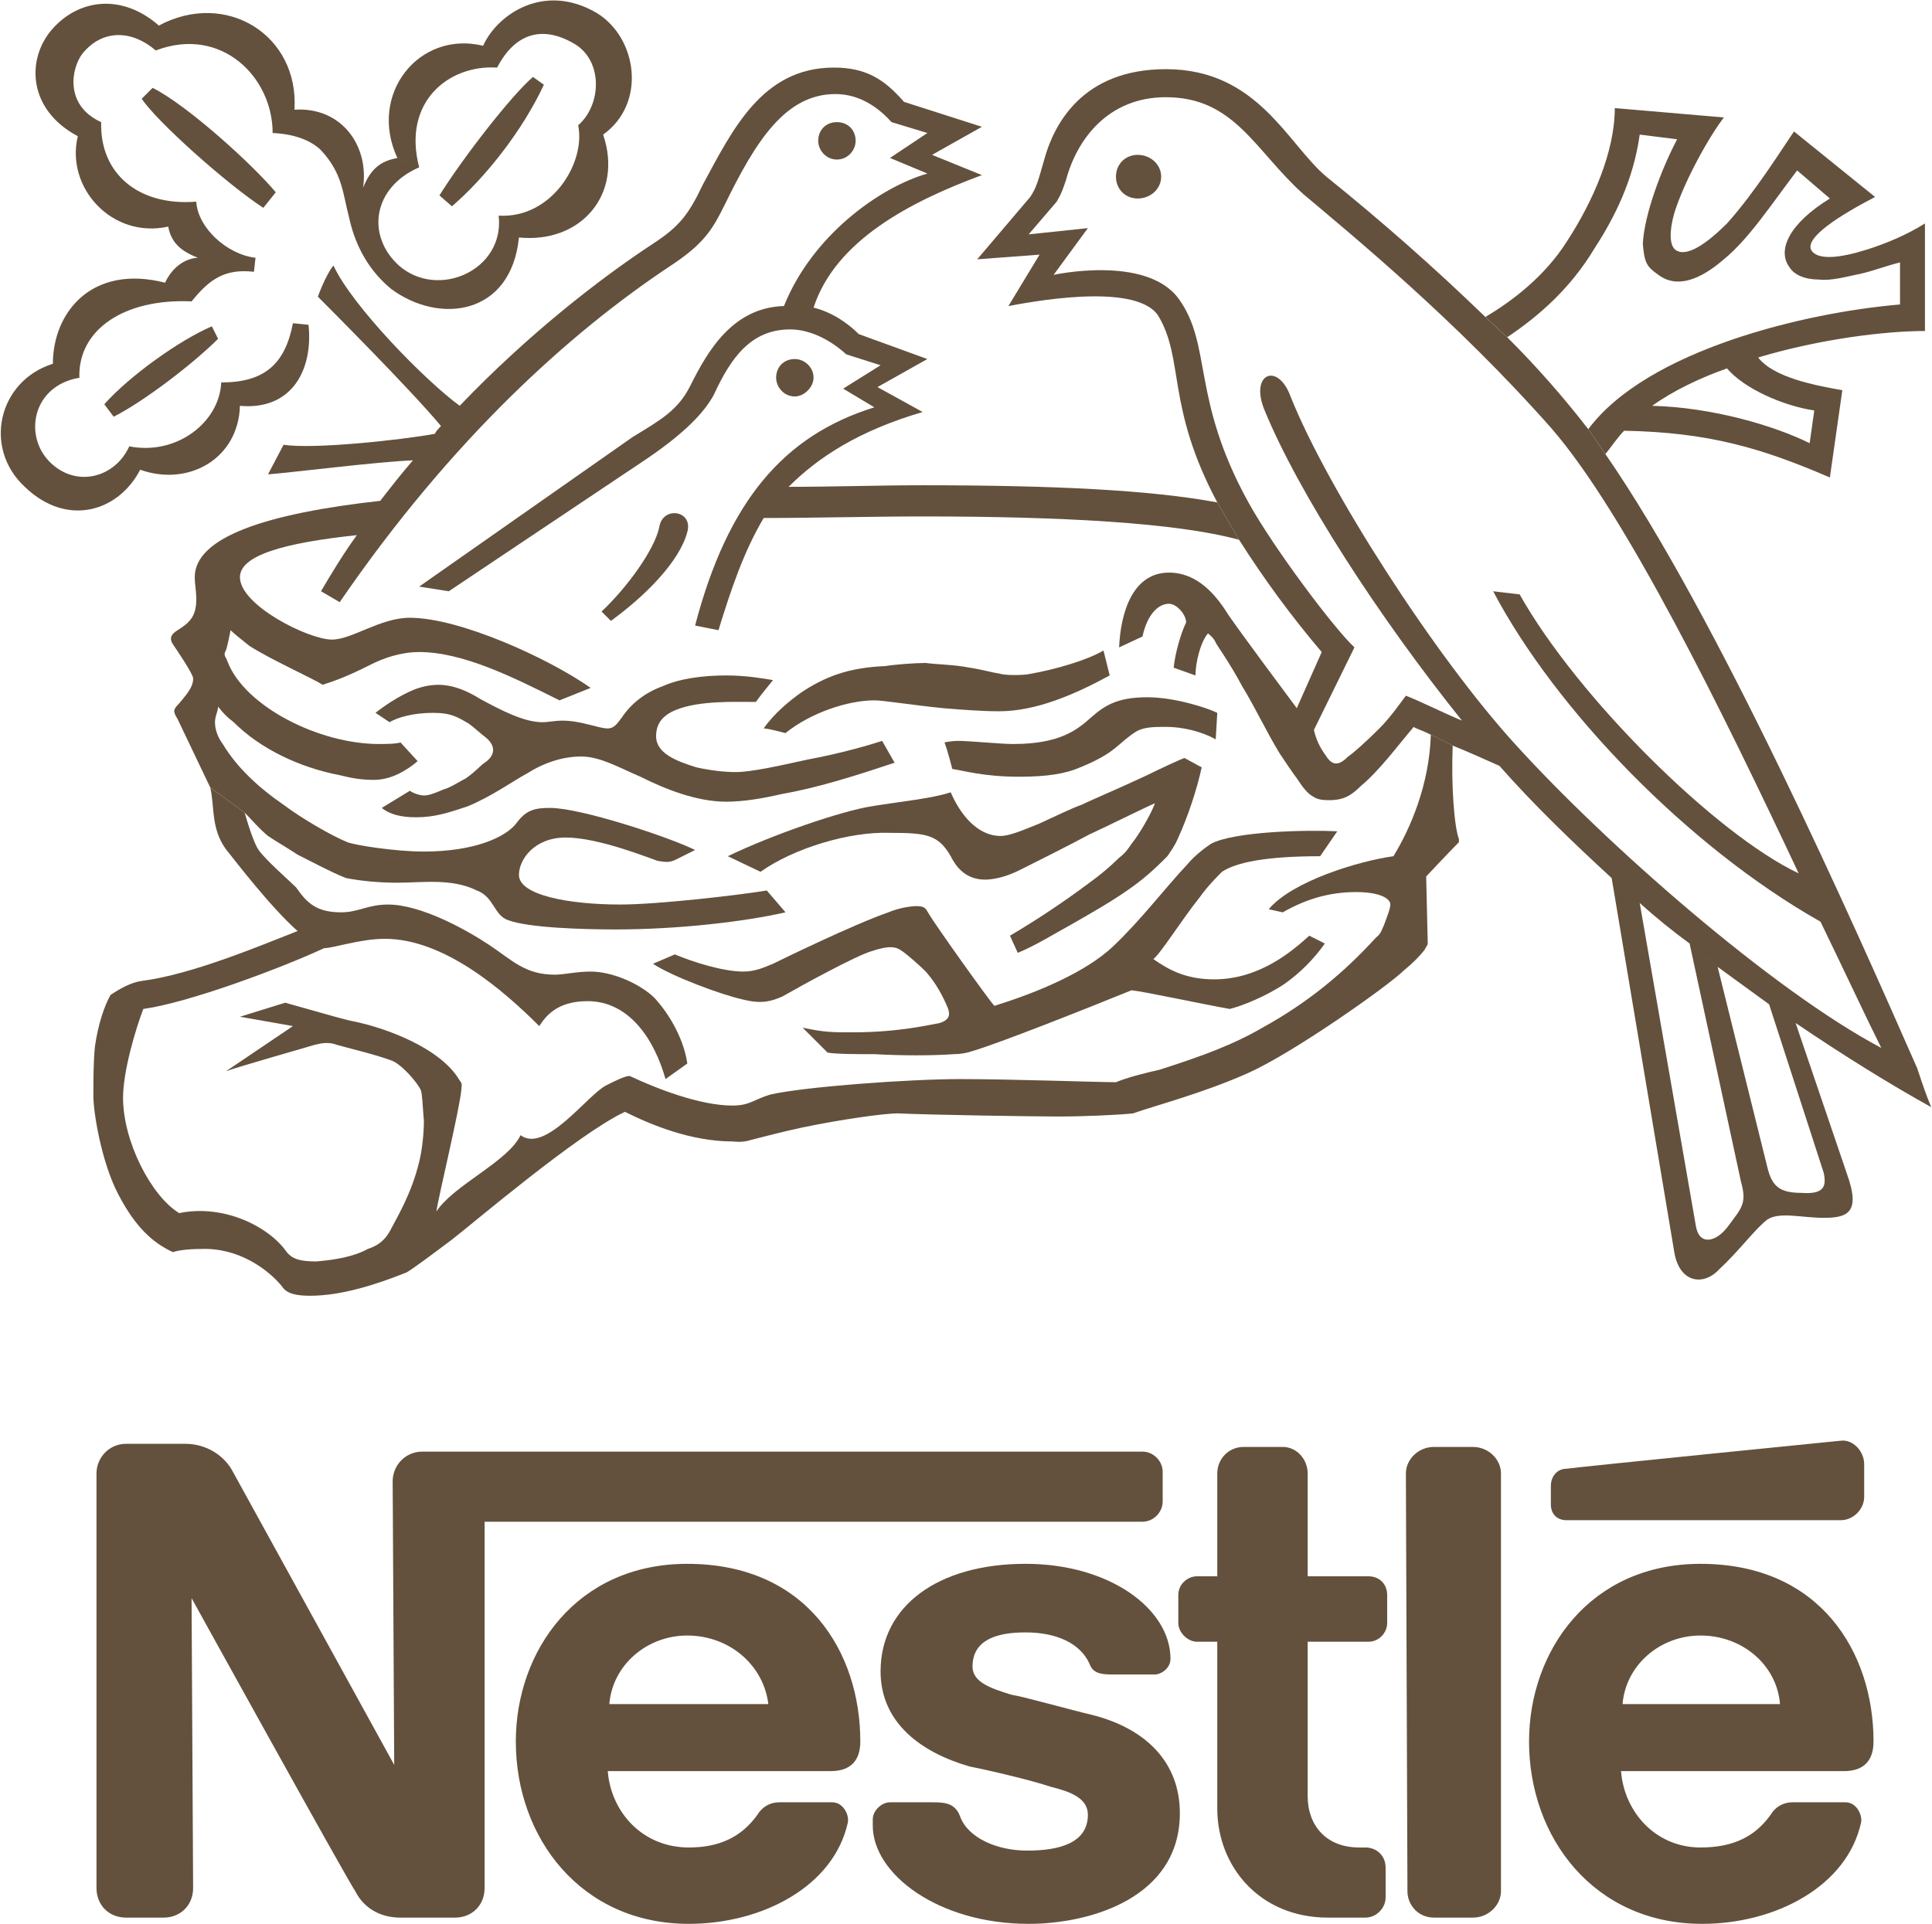 <svg width="2080" height="2072" viewBox="0 0 2080 2072" fill="none" xmlns="http://www.w3.org/2000/svg">
<path fill-rule="evenodd" clip-rule="evenodd" d="M1224.94 213.743C1238.36 213.743 1250.11 203.678 1250.11 190.242C1250.11 176.818 1238.36 166.74 1224.94 166.74C1211.51 166.74 1201.45 176.805 1201.45 190.242C1201.45 203.678 1211.51 213.743 1224.94 213.743ZM901.042 171.786C912.792 171.786 921.184 161.721 921.184 151.657C921.184 139.906 912.792 131.515 901.042 131.515C889.291 131.515 880.9 139.906 880.9 151.657C880.9 161.721 889.291 171.786 901.042 171.786ZM657.703 668.541L647.639 658.476C676.172 631.616 704.693 591.345 709.738 567.843C713.084 544.342 746.65 549.387 739.944 572.876C731.54 604.768 694.628 641.693 657.703 668.541ZM451.289 180.177C400.941 202.005 394.235 254.014 429.461 285.907C471.418 322.832 543.582 290.939 536.864 232.212C593.918 235.571 630.843 175.158 622.451 134.874C647.626 113.046 649.312 66.069 619.092 47.6C585.539 27.458 555.32 34.176 535.191 72.775C483.169 69.428 432.82 109.699 451.289 180.177L427.788 170.113C395.908 101.308 451.289 32.503 520.094 49.286C535.204 15.733 585.552 -19.518 642.606 14.047C686.237 40.895 696.301 111.386 649.325 144.951C671.14 208.724 625.823 262.431 558.692 255.713C550.301 339.627 473.104 349.692 421.083 311.094C392.549 287.593 380.812 257.386 375.766 233.898C369.048 208.737 369.048 186.908 345.56 161.747C327.104 143.278 293.538 143.278 293.538 143.278C293.538 82.865 238.157 27.484 167.667 54.344C142.505 32.529 110.613 30.843 88.797 57.704C77.047 72.813 68.655 113.085 108.939 131.541C107.266 186.921 149.211 222.16 211.31 217.128C212.983 245.661 244.876 274.182 275.082 277.541L273.409 292.651C243.202 289.292 226.42 299.369 206.278 324.531C134.114 321.171 83.765 354.737 85.451 406.772C35.103 415.15 25.038 468.858 53.572 497.392C82.105 525.925 124.062 514.175 139.159 480.622C191.181 490.686 236.497 453.774 238.17 411.804C285.16 411.804 306.975 391.662 315.366 348.032L332.149 349.718C337.181 396.707 315.366 442.011 258.312 436.991C256.639 494.045 202.931 524.265 150.91 505.796C127.408 551.112 72.028 567.895 26.724 524.265C-18.592 482.308 -1.809 410.144 56.931 391.675C56.931 336.294 98.888 284.272 177.757 304.402C177.757 304.402 187.822 279.24 212.996 277.554C196.213 270.849 184.462 262.457 181.116 243.988C120.703 257.412 70.354 202.044 83.778 146.663C30.07 118.13 28.397 64.435 55.245 32.542C83.778 -1.023 130.768 -7.729 171.039 27.51C243.202 -11.088 322.085 37.575 317.039 118.13C367.375 114.771 397.594 156.728 390.876 202.044C399.255 181.902 409.332 173.511 427.788 170.151L451.289 180.177V180.177Z" fill="#63513D"/>
<path fill-rule="evenodd" clip-rule="evenodd" d="M573.802 82.852L585.552 91.243C562.051 141.592 521.78 191.941 486.528 222.147L473.105 210.397C498.279 170.113 550.301 102.981 573.802 82.852V82.852ZM228.08 351.365L234.798 364.789C206.278 393.322 152.57 433.593 122.363 448.703L112.299 435.279C139.133 405.06 192.841 366.462 228.08 351.365ZM296.897 207.038L283.474 223.807C244.876 198.646 169.353 131.515 152.57 106.327L164.307 94.59C201.232 113.046 271.71 176.818 296.897 207.038V207.038ZM226.407 848.107C231.439 869.935 226.407 895.096 246.549 918.598C253.267 926.989 291.852 977.325 320.386 1002.51C281.775 1017.62 206.265 1049.5 152.57 1056.21C140.819 1057.88 129.069 1064.59 119.004 1071.3C112.286 1083.05 105.58 1103.2 102.221 1126.7C100.535 1143.47 100.535 1161.94 100.535 1180.41C100.535 1197.18 108.927 1250.88 127.396 1286.11C145.852 1321.37 164.307 1338.14 186.136 1348.22C191.168 1346.52 201.245 1344.85 216.342 1344.85C256.613 1343.18 288.493 1366.66 303.616 1385.12C308.648 1393.5 320.399 1395.2 333.822 1395.2C367.375 1395.2 404.3 1383.45 437.866 1370.02C446.257 1364.98 466.386 1349.88 486.528 1334.78C508.356 1317.99 622.464 1220.66 672.813 1197.16C699.66 1210.59 743.304 1229.06 788.607 1229.06C790.28 1229.06 798.672 1230.73 808.749 1227.38C822.173 1224.01 840.642 1218.98 864.143 1213.96C904.414 1205.55 951.404 1198.84 966.513 1198.84C1003.44 1200.53 1112.5 1202.21 1139.39 1202.21C1166.21 1202.21 1204.82 1200.53 1219.92 1198.84C1243.42 1190.46 1295.45 1177.02 1344.12 1155.22C1392.78 1133.42 1495.15 1061.24 1511.93 1044.44C1520.31 1037.73 1528.7 1029.35 1533.75 1022.64C1535.42 1019.28 1537.12 1017.61 1537.12 1015.92C1537.12 1014.24 1535.42 943.759 1535.42 943.759C1535.42 943.759 1560.59 916.912 1570.68 906.834V903.475C1565.64 890.038 1562.28 846.421 1563.97 802.791L1540.46 791.04C1538.79 844.748 1518.65 891.737 1500.19 921.944C1463.28 926.976 1391.12 948.791 1365.93 978.998L1381.03 982.357C1404.53 968.933 1429.72 960.542 1459.91 960.542C1485.08 960.542 1496.85 967.247 1496.85 973.966C1496.85 978.998 1491.8 990.749 1490.13 995.781C1488.43 999.14 1486.76 1005.85 1481.72 1009.2C1446.49 1047.8 1407.89 1079.7 1359.22 1106.54C1327.33 1124.99 1295.47 1136.74 1248.48 1151.83C1233.35 1155.21 1213.21 1160.24 1201.49 1165.28C1183.02 1165.28 1089.04 1161.91 1033.66 1161.91C978.277 1161.91 864.169 1170.29 828.917 1178.68C812.134 1183.73 807.102 1190.43 788.646 1190.43C753.407 1190.43 706.418 1171.96 677.884 1158.54C672.852 1158.54 662.787 1163.58 652.723 1168.62C632.581 1178.67 587.264 1242.45 560.417 1222.32C546.993 1250.84 488.266 1276.03 469.797 1304.55C471.47 1291.13 494.959 1193.8 496.645 1173.66C496.645 1170.29 498.331 1166.94 494.972 1163.58C474.843 1128.34 414.416 1106.54 380.864 1099.82C372.472 1098.15 367.427 1096.45 360.722 1094.78L307.014 1079.68L258.351 1094.78L315.405 1104.83L243.241 1153.52C256.665 1148.47 333.861 1126.67 338.893 1124.97C345.612 1123.3 354.003 1121.63 362.395 1124.97C374.145 1128.34 402.679 1135.05 421.135 1141.77C431.199 1145.14 447.982 1163.58 453.014 1173.66C454.7 1178.68 454.701 1187.08 456.374 1207.23C456.374 1218.95 454.701 1237.42 451.341 1250.84C442.95 1286.08 426.167 1312.93 421.135 1323.01C414.416 1336.43 406.025 1341.48 395.96 1344.82C380.864 1353.2 360.722 1356.57 340.58 1358.25C325.47 1358.25 315.405 1356.57 308.687 1348.2C290.231 1321.35 241.568 1296.16 192.893 1306.23C162.686 1287.78 132.48 1229.04 132.48 1182.05C132.48 1153.53 145.903 1108.22 154.295 1086.4C202.97 1079.68 301.982 1042.76 348.971 1020.94C359.036 1020.94 387.582 1010.88 414.416 1010.88C478.189 1010.88 541.961 1066.27 580.559 1104.84C587.277 1094.79 599.015 1078 632.581 1078C677.897 1078 704.745 1119.97 716.495 1161.92L739.983 1145.15C736.624 1121.65 723.201 1094.79 704.745 1074.65C689.635 1059.55 659.441 1046.13 635.94 1046.13C620.83 1046.13 607.407 1049.48 597.342 1049.48C565.462 1049.48 552.026 1034.38 526.864 1017.6C501.69 1000.81 453.014 973.966 417.776 973.966C395.947 973.966 385.883 982.357 367.427 982.357C340.58 982.357 330.515 972.293 318.764 955.51C312.059 948.791 285.199 925.303 278.493 915.239C273.461 908.52 266.743 886.705 263.384 874.967L226.407 848.107V848.107Z" fill="#63513D"/>
<path fill-rule="evenodd" clip-rule="evenodd" d="M263.332 874.954C271.71 883.346 278.441 891.737 288.493 900.116C298.558 906.834 310.321 913.539 320.386 920.258C337.156 928.649 355.624 938.727 372.407 945.432C389.19 948.791 409.319 950.464 427.788 950.464C454.649 950.464 486.528 945.432 513.376 958.856C531.845 965.574 531.845 985.703 546.941 990.735C568.757 999.127 629.17 1000.8 662.749 1000.8C729.88 1000.8 802.031 992.409 845.674 982.344L825.532 958.843C795.326 963.875 708.052 973.953 667.781 973.953C612.4 973.953 558.692 963.888 558.692 942.073C558.692 925.29 575.475 901.802 609.041 901.802C644.28 901.802 697.987 923.617 708.052 926.976C718.116 928.649 721.476 928.649 728.194 925.303L748.336 915.238C721.489 901.815 625.824 869.935 592.271 869.935C577.161 869.935 567.097 871.608 557.019 885.032C545.281 901.815 510.03 916.912 456.322 916.912C426.115 916.912 382.485 910.193 374.093 906.847C357.311 900.129 325.431 881.673 305.289 866.576C278.441 848.12 254.94 826.305 239.843 801.13C234.798 794.412 231.452 786.021 231.452 777.629C231.452 770.911 234.811 765.879 234.811 760.846C239.856 767.565 244.889 772.597 251.594 777.629C280.128 806.163 322.085 826.292 365.715 834.683C379.152 838.042 389.216 839.716 402.64 839.716C421.096 839.716 437.879 829.651 449.629 819.574L431.173 799.431C426.128 801.105 414.391 801.105 407.672 801.105C343.9 801.105 263.345 760.833 244.889 712.158C243.216 707.126 239.856 705.44 243.216 700.407C244.889 695.375 246.575 686.984 248.248 678.592C251.594 681.951 259.998 688.657 268.39 695.375C291.878 710.485 337.194 730.614 347.259 737.332C369.074 730.614 385.857 722.222 399.281 715.517C412.717 708.799 431.173 702.093 451.315 702.093C498.305 702.093 552 728.941 602.361 754.115L635.914 740.691C590.598 708.812 494.946 665.181 441.251 665.181C409.358 665.181 379.152 688.67 357.337 688.67C332.175 688.67 258.325 651.745 258.325 621.538C258.325 598.05 305.315 584.613 384.197 576.222C370.76 594.691 357.337 616.493 345.599 636.635L365.728 648.386C486.554 472.178 614.099 358.057 719.841 287.567C758.439 262.405 766.831 247.296 780.255 220.435C813.82 151.631 845.7 101.282 899.408 101.282C924.582 101.282 944.724 114.706 959.821 131.489L998.419 143.226L958.148 170.074L998.419 186.856C946.397 201.966 874.233 253.988 844.027 329.511C788.633 331.184 761.786 378.174 743.33 415.098C729.906 441.946 711.45 452.023 681.23 470.492L451.289 631.616L483.169 636.648L696.301 494.006C738.258 465.473 758.401 443.658 768.465 425.189C786.934 384.918 808.736 354.698 850.693 354.698C870.835 354.698 892.651 364.763 911.12 381.546L948.032 393.296L907.76 418.471L941.326 438.6C844.001 468.806 783.575 539.297 748.336 673.547L773.51 678.579C786.934 634.949 800.358 594.678 822.173 557.753C879.227 557.753 936.294 556.08 993.348 556.08C1142.71 556.08 1266.91 562.798 1334.04 581.254L1310.54 540.983C1238.37 527.559 1134.33 522.514 993.348 522.514C944.685 522.514 897.696 524.2 849.02 524.2C880.9 492.307 924.543 463.787 993.348 443.645L944.685 416.797L998.393 386.591L924.556 359.743C912.806 347.993 896.023 336.242 875.894 331.21C899.395 259.046 979.937 217.089 1057.13 188.556L1003.44 166.74L1057.13 136.534L973.232 109.673C951.404 84.512 931.275 72.761 897.709 72.761C820.513 72.761 788.62 139.893 756.74 198.633C741.631 230.513 731.566 243.936 703.033 262.405C644.293 301.003 567.097 361.417 494.933 436.939C458.021 410.079 379.139 329.537 358.997 285.894C350.618 295.958 342.214 319.459 342.214 319.459C350.605 327.851 441.238 418.483 474.804 458.755C473.118 460.428 469.771 463.8 468.085 467.146C431.16 473.864 337.181 483.929 305.302 478.884L288.519 510.763C312.02 509.09 404.313 497.34 444.597 495.654C432.846 509.077 421.096 524.187 409.345 539.284C288.519 552.708 209.65 577.882 209.65 621.512C209.65 628.231 211.323 636.622 211.323 645.013C211.323 663.469 204.605 670.188 191.181 678.579C182.789 683.611 182.789 688.644 186.149 693.689C189.508 698.734 207.964 725.569 207.964 730.614C207.964 740.678 199.572 749.07 192.854 757.461C186.136 764.18 186.136 765.853 191.181 774.244L226.42 848.081L263.332 874.954V874.954ZM1748.54 463.8C1741.82 470.518 1735.11 480.583 1728.4 488.961L1709.93 462.114C1773.71 376.526 1944.87 336.255 2045.57 327.864V282.547C2032.15 285.894 2018.72 290.926 2005.3 294.285C1988.53 297.644 1971.74 302.676 1958.31 301.003C1943.21 301.003 1931.46 295.971 1926.44 287.58C1913 269.124 1926.44 240.59 1970.06 213.743L1934.82 183.523C1907.98 218.775 1882.79 257.36 1855.94 279.188C1830.77 301.003 1805.61 311.068 1785.46 295.958C1773.71 287.567 1770.34 284.22 1768.67 262.405C1770.34 230.513 1788.81 181.85 1805.61 149.97L1765.33 144.938C1758.59 193.601 1738.49 233.872 1716.65 267.438C1691.5 309.395 1657.93 339.601 1622.67 363.09L1599.18 341.275C1627.7 324.492 1662.94 297.631 1686.45 260.719C1714.97 217.089 1738.49 163.381 1738.49 116.392L1855.95 126.469C1839.16 148.284 1812.34 196.96 1802.25 230.513C1797.2 248.969 1797.2 264.078 1803.92 269.124C1815.67 277.502 1837.48 262.405 1859.31 240.59C1889.51 207.037 1919.73 158.362 1931.45 141.579L2018.72 212.07C1980.11 232.212 1943.21 255.7 1949.92 269.124C1956.64 280.861 1981.81 277.502 2008.66 269.124C2030.48 262.405 2053.95 252.341 2072.42 240.59V356.397C2030.48 356.397 1959.97 364.776 1892.84 384.918C1909.64 406.746 1954.95 415.124 1983.47 420.157L1970.05 514.136C1896.23 482.256 1839.15 465.486 1748.54 463.8L1778.73 436.952C1844.19 438.626 1911.32 458.768 1948.25 477.224L1953.27 441.985C1919.73 436.952 1877.76 418.496 1859.31 396.681C1830.77 406.746 1802.25 420.17 1778.73 436.952L1748.54 463.8V463.8Z" fill="#63513D"/>
<path fill-rule="evenodd" clip-rule="evenodd" d="M1396.12 762.52L1422.97 702.107C1390.54 663.956 1360.83 623.582 1334.04 581.28L1310.54 541.009C1255.16 436.966 1275.3 386.617 1246.75 339.628C1221.6 302.703 1104.11 326.204 1085.64 329.563L1119.21 274.182L1052.07 279.214L1109.14 212.083C1115.86 202.018 1117.52 195.3 1124.24 171.799C1134.32 134.887 1164.51 74.474 1255.16 74.474C1354.15 74.474 1386.05 155.029 1427.99 190.268C1487.31 237.996 1544.43 288.396 1599.18 341.314L1622.67 363.129C1653.86 394.216 1683.01 427.289 1709.94 462.14L1728.41 488.987C1849.24 663.521 1996.92 997.493 2064.05 1150.2C2069.1 1165.32 2074.13 1180.42 2079.15 1192.14C2033.86 1166.99 1985.17 1136.76 1933.16 1101.54L1904.62 1081.39L1849.24 1041.12L1819.04 1015.95C1800.4 1002.33 1782.48 987.772 1765.33 972.319L1825.72 1319.7C1829.09 1341.54 1847.56 1338.17 1860.99 1319.7C1874.41 1301.26 1881.13 1296.21 1874.41 1272.71L1819.03 1015.96L1849.22 1041.14L1902.93 1257.61C1907.98 1277.76 1916.35 1284.46 1939.87 1284.46C1963.36 1286.13 1966.72 1277.74 1963.36 1262.65L1904.62 1081.39L1933.16 1101.54L1988.54 1264.32C2003.64 1306.26 1988.54 1311.31 1963.37 1311.31C1939.88 1311.31 1916.38 1304.59 1902.96 1312.98C1889.53 1323.06 1872.76 1346.55 1850.92 1366.69C1834.15 1385.16 1807.3 1381.81 1802.26 1346.55L1735.13 945.471C1693.18 906.873 1651.23 866.589 1614.3 824.645C1599.2 817.926 1580.74 809.535 1563.97 802.83L1540.46 791.079C1530.41 786.034 1523.69 784.361 1522 782.688C1503.55 804.503 1485.08 829.677 1464.95 846.46C1454.88 856.524 1446.49 861.57 1431.39 861.57C1426.34 861.57 1419.64 861.57 1414.59 858.211C1407.87 854.851 1402.87 848.146 1396.15 838.068C1391.1 831.35 1384.4 821.286 1377.68 811.221C1364.26 789.406 1350.83 760.873 1337.41 739.057C1323.99 713.883 1310.56 695.427 1308.89 692.068C1307.19 687.036 1300.48 682.003 1300.48 682.003C1292.11 692.068 1287.06 713.883 1287.06 727.32L1263.57 718.928C1265.25 702.145 1271.95 680.33 1277 670.266C1277 661.874 1266.95 650.124 1258.53 650.124C1246.78 650.124 1235.04 661.874 1230.01 685.363L1204.83 697.113C1206.53 658.515 1219.93 616.558 1258.54 616.558C1288.76 616.558 1308.9 640.059 1322.33 661.874C1337.38 683.638 1386.05 749.096 1396.12 762.52L1414.57 786.008C1417.94 801.118 1424.64 809.509 1427.99 814.541C1434.71 824.606 1441.41 824.606 1451.49 814.541C1456.54 811.182 1469.96 799.432 1485.06 784.335C1496.81 772.584 1508.55 755.801 1513.58 749.096C1527 754.128 1553.85 767.552 1573.99 775.943C1485.06 665.195 1397.78 530.932 1360.85 440.312C1345.75 401.714 1375.97 389.963 1389.39 426.888C1429.66 527.585 1545.46 707.139 1631.06 801.118C1728.38 908.52 1907.96 1066.28 2025.42 1128.37C2008.65 1094.8 1986.83 1047.82 1959.96 992.435C1817.32 911.879 1674.68 764.193 1607.54 636.648L1636.06 640.007C1698.18 750.769 1847.54 898.456 1936.47 940.413C1855.92 769.238 1750.19 552.747 1669.63 460.441C1567.26 344.647 1456.51 254.014 1402.82 208.711C1350.78 161.721 1328.98 104.667 1255.13 104.667C1193.02 104.667 1159.45 149.984 1147.73 193.614C1144.35 203.678 1142.68 208.724 1137.65 217.115L1107.46 252.354L1171.22 245.636L1134.3 295.971C1134.3 295.971 1233.3 274.156 1268.57 321.146C1305.48 371.494 1281.99 428.548 1344.08 540.996C1370.92 589.659 1436.38 676.919 1458.2 697.061L1414.55 785.995L1396.12 762.52V762.52ZM419.397 777.629L404.287 767.565C412.679 760.847 429.461 749.109 446.244 742.391C454.276 739.266 462.79 737.564 471.406 737.358C488.189 737.358 503.285 744.077 516.722 752.468C538.537 764.219 563.711 777.642 583.854 777.642C590.559 777.642 597.277 775.956 605.669 775.956C625.811 775.956 644.267 784.348 654.331 784.348C661.05 784.348 664.396 779.315 669.441 772.597C679.506 757.487 694.602 745.75 713.071 739.031C731.527 730.64 756.702 727.281 781.876 727.281C803.691 727.281 822.147 730.64 832.225 732.313C832.225 732.313 817.115 750.769 813.769 755.814C791.953 755.814 753.355 754.141 728.181 764.206C711.398 770.924 706.366 780.989 706.366 792.739C706.366 811.195 728.181 819.587 749.996 826.305C765.106 829.664 780.203 831.337 791.953 831.337C808.736 831.337 838.943 824.619 869.149 817.914C906.074 811.195 939.64 801.131 949.705 797.771L963.128 821.273C922.857 834.696 880.9 848.12 842.302 854.838C820.487 859.884 800.345 863.23 781.889 863.23C750.009 863.23 716.443 849.806 689.583 836.382C666.082 826.318 645.953 814.567 625.811 814.567C605.669 814.567 585.54 821.286 567.071 833.023C557.006 838.068 528.473 858.198 503.298 868.275C483.156 874.993 468.059 880.026 447.917 880.026C431.135 880.026 419.384 876.666 410.993 869.961L441.199 851.492C446.231 854.851 452.937 856.525 456.296 856.525C461.341 856.525 466.36 854.851 478.124 849.806C484.829 848.133 494.894 841.415 501.612 838.056C513.363 829.664 516.722 824.632 521.754 821.273C531.819 814.554 535.178 804.49 523.427 794.425C516.722 789.393 511.69 784.361 504.971 779.315C493.221 772.597 486.515 767.565 466.373 767.565C444.571 767.552 427.788 772.584 419.397 777.629V777.629Z" fill="#63513D"/>
<path fill-rule="evenodd" clip-rule="evenodd" d="M845.661 789.367C845.661 789.367 827.192 784.335 822.16 784.335C833.91 767.552 850.693 754.128 862.431 745.737C887.605 728.954 912.78 718.889 953.051 717.203C963.115 715.53 984.93 713.844 996.681 713.844C1008.43 715.517 1026.89 715.517 1043.67 718.876C1055.42 720.55 1067.17 723.909 1077.22 725.595C1082.27 727.268 1102.4 727.268 1109.12 725.595C1137.64 720.562 1171.2 710.485 1188 700.42L1194.72 727.268C1157.78 747.41 1115.83 765.866 1075.55 765.866C1057.08 765.866 1035.28 764.193 1015.14 762.507C981.571 759.148 951.365 754.115 941.3 754.115C912.793 754.128 872.508 767.552 845.661 789.367V789.367ZM818.814 938.727L783.575 921.944C832.237 898.443 906.074 873.281 937.967 868.236C968.173 863.204 1003.41 859.858 1023.55 853.126C1033.62 876.628 1052.07 900.116 1077.25 900.116C1087.33 900.116 1102.42 893.411 1119.19 886.692C1137.66 878.301 1154.46 869.922 1164.51 866.55C1174.59 861.518 1206.48 848.094 1235.01 834.671C1245.06 829.638 1273.6 816.214 1275.28 816.214L1293.73 826.279C1288.71 849.78 1278.63 879.987 1268.58 901.802C1265.21 910.18 1260.17 916.912 1256.83 921.944C1248.45 930.335 1235.01 943.759 1218.22 955.51C1199.77 968.933 1176.27 982.357 1152.76 995.781C1134.32 1005.85 1115.85 1017.6 1095.72 1025.99L1087.34 1007.53C1116.87 990.069 1145.44 971.023 1172.91 950.477C1184.23 942.371 1194.89 933.395 1204.81 923.63C1211.53 918.598 1214.88 913.553 1218.23 908.52C1226.61 898.456 1240.05 874.955 1243.4 864.89C1231.65 869.935 1191.37 890.051 1172.9 898.456C1151.09 910.193 1117.52 926.989 1097.39 937.067C1083.97 943.772 1070.54 947.131 1060.48 947.131C1038.65 947.131 1028.59 932.022 1023.55 921.957C1010.13 898.456 996.707 896.783 958.109 896.783C914.466 895.097 854.065 913.553 818.814 938.727V938.727ZM1025.23 827.965C1025.23 827.965 1020.2 807.823 1016.84 799.432C1016.84 799.432 1023.55 797.759 1031.95 797.759C1043.7 797.759 1077.25 801.118 1090.67 801.118C1141.03 801.118 1159.48 786.008 1174.6 772.584C1188.02 760.834 1201.45 750.769 1235.01 750.769C1265.21 750.769 1300.45 762.52 1310.52 767.552L1308.85 796.085C1293.73 787.694 1273.59 782.662 1255.14 782.662C1243.39 782.662 1231.64 782.662 1223.25 787.694C1214.86 792.726 1208.15 799.445 1199.76 806.15C1191.36 812.868 1179.59 819.574 1162.82 826.292C1147.73 832.997 1127.58 836.357 1097.37 836.357C1058.81 836.357 1036.98 829.651 1025.23 827.965V827.965Z" fill="#63513D"/>
<path fill-rule="evenodd" clip-rule="evenodd" d="M703.02 1037.74L726.521 1027.67C746.65 1036.06 778.542 1046.14 800.358 1046.14C813.781 1046.14 823.859 1041.1 832.237 1037.74C838.956 1034.39 917.825 995.794 956.423 982.37C968.173 977.325 981.597 975.652 986.629 975.652C996.694 975.652 996.694 979.011 1000.05 984.043C1006.77 995.794 1065.51 1078.01 1070.53 1083.05C1119.19 1067.96 1169.55 1046.14 1198.08 1019.28C1228.29 990.749 1253.46 957.183 1278.63 930.336C1287.01 920.258 1298.77 911.88 1303.8 908.52C1328.98 895.097 1407.84 893.411 1439.73 895.097L1421.26 921.944C1362.54 921.944 1330.65 928.662 1315.56 938.727C1310.51 943.759 1300.43 953.837 1292.05 965.574C1271.91 990.749 1250.11 1025.99 1241.72 1032.71C1258.49 1044.43 1276.96 1054.52 1307.15 1054.52C1355.84 1054.52 1391.08 1024.3 1409.55 1007.53L1426.32 1015.92C1414.4 1032.87 1399.64 1047.64 1382.7 1059.57C1362.56 1072.99 1337.38 1083.05 1323.96 1086.41C1295.44 1081.37 1233.33 1067.94 1218.23 1066.27C1164.52 1088.09 1075.59 1123.31 1047.06 1131.7C1040.57 1133.93 1033.77 1135.07 1026.91 1135.08C1003.41 1136.75 971.532 1136.75 941.326 1135.08C921.197 1135.08 901.055 1135.08 890.977 1133.4L864.13 1106.56C887.618 1111.57 896.01 1111.57 917.825 1111.57C968.173 1111.57 1001.74 1103.2 1011.8 1101.52C1021.87 1098.18 1023.55 1093.14 1020.2 1084.73C1015.16 1073 1008.44 1059.58 996.694 1046.14C989.976 1039.42 976.552 1027.67 971.52 1024.31C964.801 1019.28 958.096 1017.61 937.954 1024.31C921.184 1029.36 865.79 1059.57 842.302 1072.99C830.551 1078.01 820.487 1081.37 800.345 1076.34C776.856 1071.3 723.149 1051.19 703.02 1037.74V1037.74ZM855.725 426.888C865.79 426.888 875.868 416.824 875.868 406.746C875.868 394.995 865.803 386.604 855.725 386.604C843.988 386.604 835.583 394.982 835.583 406.746C835.596 416.811 843.988 426.888 855.725 426.888ZM1615.95 1586.51C1615.95 1571.42 1602.52 1557.99 1585.75 1557.99H1543.81C1527.01 1557.99 1513.59 1571.42 1513.59 1586.51L1515.26 2036.28C1515.26 2051.38 1527.01 2064.8 1543.81 2064.8H1585.75C1602.52 2064.8 1615.95 2051.38 1615.95 2036.28V1586.51V1586.51ZM1669.66 1599.94V1620.08C1669.66 1630.16 1676.37 1636.88 1686.45 1636.88H1981.81C1995.24 1636.88 2006.99 1625.13 2006.99 1611.7V1576.46C2006.99 1563.04 1995.24 1549.62 1981.81 1551.29C1981.81 1551.29 1696.5 1579.81 1686.45 1581.48C1676.36 1581.48 1669.66 1589.89 1669.66 1599.94V1599.94ZM1429.69 2064.8C1355.85 2064.8 1310.52 2009.42 1310.52 1947.33V1767.75H1288.71C1278.63 1767.75 1268.57 1757.7 1268.57 1747.61V1717.39C1268.57 1705.67 1278.62 1697.28 1288.71 1697.28H1310.52V1586.5C1310.52 1571.4 1322.27 1557.98 1339.04 1557.98H1380.99C1396.11 1557.98 1407.84 1571.4 1407.84 1586.5V1697.28H1473.29C1485.04 1697.28 1493.44 1705.65 1493.44 1717.39V1747.61C1493.44 1757.69 1485.06 1767.75 1473.29 1767.75H1407.84V1933.91C1407.84 1965.78 1427.98 1989.29 1463.23 1989.29H1469.95C1481.67 1989.29 1491.76 1997.67 1491.76 2011.11V2043C1491.76 2054.75 1481.69 2064.81 1469.95 2064.81H1429.69V2064.8V2064.8ZM926.216 1875.17C926.216 1779.52 869.162 1683.87 739.931 1683.87C620.778 1683.87 555.333 1777.84 555.333 1875.17C555.333 1979.2 625.811 2071.52 741.605 2071.52C820.487 2071.52 897.683 2031.25 912.779 1962.44C914.453 1954.07 907.747 1940.63 895.997 1940.63H838.943C828.878 1940.63 820.487 1945.67 815.441 1954.05C798.659 1977.54 775.17 1989.29 741.605 1989.29C691.256 1989.29 657.69 1950.68 654.331 1907.06H894.311C916.152 1907.06 926.216 1895.31 926.216 1875.17V1875.17ZM656.017 1834.9C659.376 1792.95 696.288 1761.06 739.931 1761.06C785.248 1761.06 822.16 1792.95 827.192 1834.9H656.017ZM2017.05 1875.17C2017.05 1779.52 1959.98 1683.87 1830.77 1683.87C1711.6 1683.87 1646.18 1777.84 1646.18 1875.17C1646.18 1979.2 1716.66 2071.52 1832.47 2071.52C1911.32 2071.52 1988.53 2031.25 2003.63 1962.44C2005.3 1954.07 1998.58 1940.63 1986.86 1940.63H1929.79C1925.04 1940.58 1920.35 1941.8 1916.22 1944.16C1912.1 1946.52 1908.67 1949.93 1906.29 1954.05C1889.52 1977.54 1866.03 1989.29 1830.78 1989.29C1782.12 1989.29 1748.55 1950.68 1745.2 1907.06H1985.17C2007 1907.06 2017.05 1895.31 2017.05 1875.17V1875.17ZM1746.86 1834.9C1750.21 1792.95 1787.14 1761.06 1830.77 1761.06C1876.08 1761.06 1912.99 1792.95 1916.37 1834.9H1746.86Z" fill="#63513D"/>
<path fill-rule="evenodd" clip-rule="evenodd" d="M1229.97 1563.04H454.636C436.18 1563.04 422.743 1578.14 422.743 1594.91L424.416 1900.36C424.416 1900.36 258.273 1598.28 249.882 1583.18C241.491 1568.06 223.022 1554.63 199.533 1554.63H135.761C117.305 1554.63 103.881 1569.76 103.881 1586.53V2032.92C103.881 2051.39 117.305 2064.81 135.761 2064.81H176.032C194.488 2064.81 207.912 2051.39 207.912 2032.92L206.239 1720.79C206.239 1720.79 374.055 2024.54 382.446 2036.29C390.837 2053.06 407.62 2064.81 431.109 2064.81H489.836C508.305 2064.81 521.728 2051.39 521.728 2032.92V1638.56H1229.93C1241.68 1638.56 1251.74 1628.48 1251.74 1616.75V1584.85C1251.78 1573.09 1241.73 1563.04 1229.97 1563.04V1563.04Z" fill="#63513D"/>
<path fill-rule="evenodd" clip-rule="evenodd" d="M1104.1 1757.7C1137.66 1757.7 1162.84 1769.43 1172.9 1791.27C1176.27 1801.32 1184.65 1802.99 1196.4 1802.99H1243.39C1250.11 1802.99 1260.16 1796.27 1260.16 1786.22C1260.16 1732.52 1194.73 1683.85 1104.1 1683.85C1010.12 1683.85 948.031 1729.14 948.031 1799.65C948.031 1855.03 991.662 1886.92 1043.68 1902.02C1068.86 1907.06 1110.8 1917.11 1130.94 1923.83C1151.09 1928.88 1171.22 1935.58 1171.22 1954.05C1171.22 1984.25 1141.02 1992.66 1105.76 1992.66C1073.89 1992.66 1042 1979.21 1033.61 1955.72C1028.56 1942.3 1018.5 1940.63 1005.07 1940.63H958.083C949.691 1940.63 939.627 1949.01 939.627 1959.1V1965.79C939.627 2017.82 1010.12 2071.52 1107.46 2071.52C1174.59 2071.52 1270.24 2043 1270.24 1952.38C1270.24 1898.64 1235 1861.75 1176.26 1846.65C1154.45 1841.6 1100.75 1826.51 1088.99 1824.83C1067.17 1818.12 1047.03 1811.41 1047.03 1794.61C1047.04 1766.09 1072.23 1757.7 1104.1 1757.7V1757.7Z" fill="#63513D"/>
</svg>
